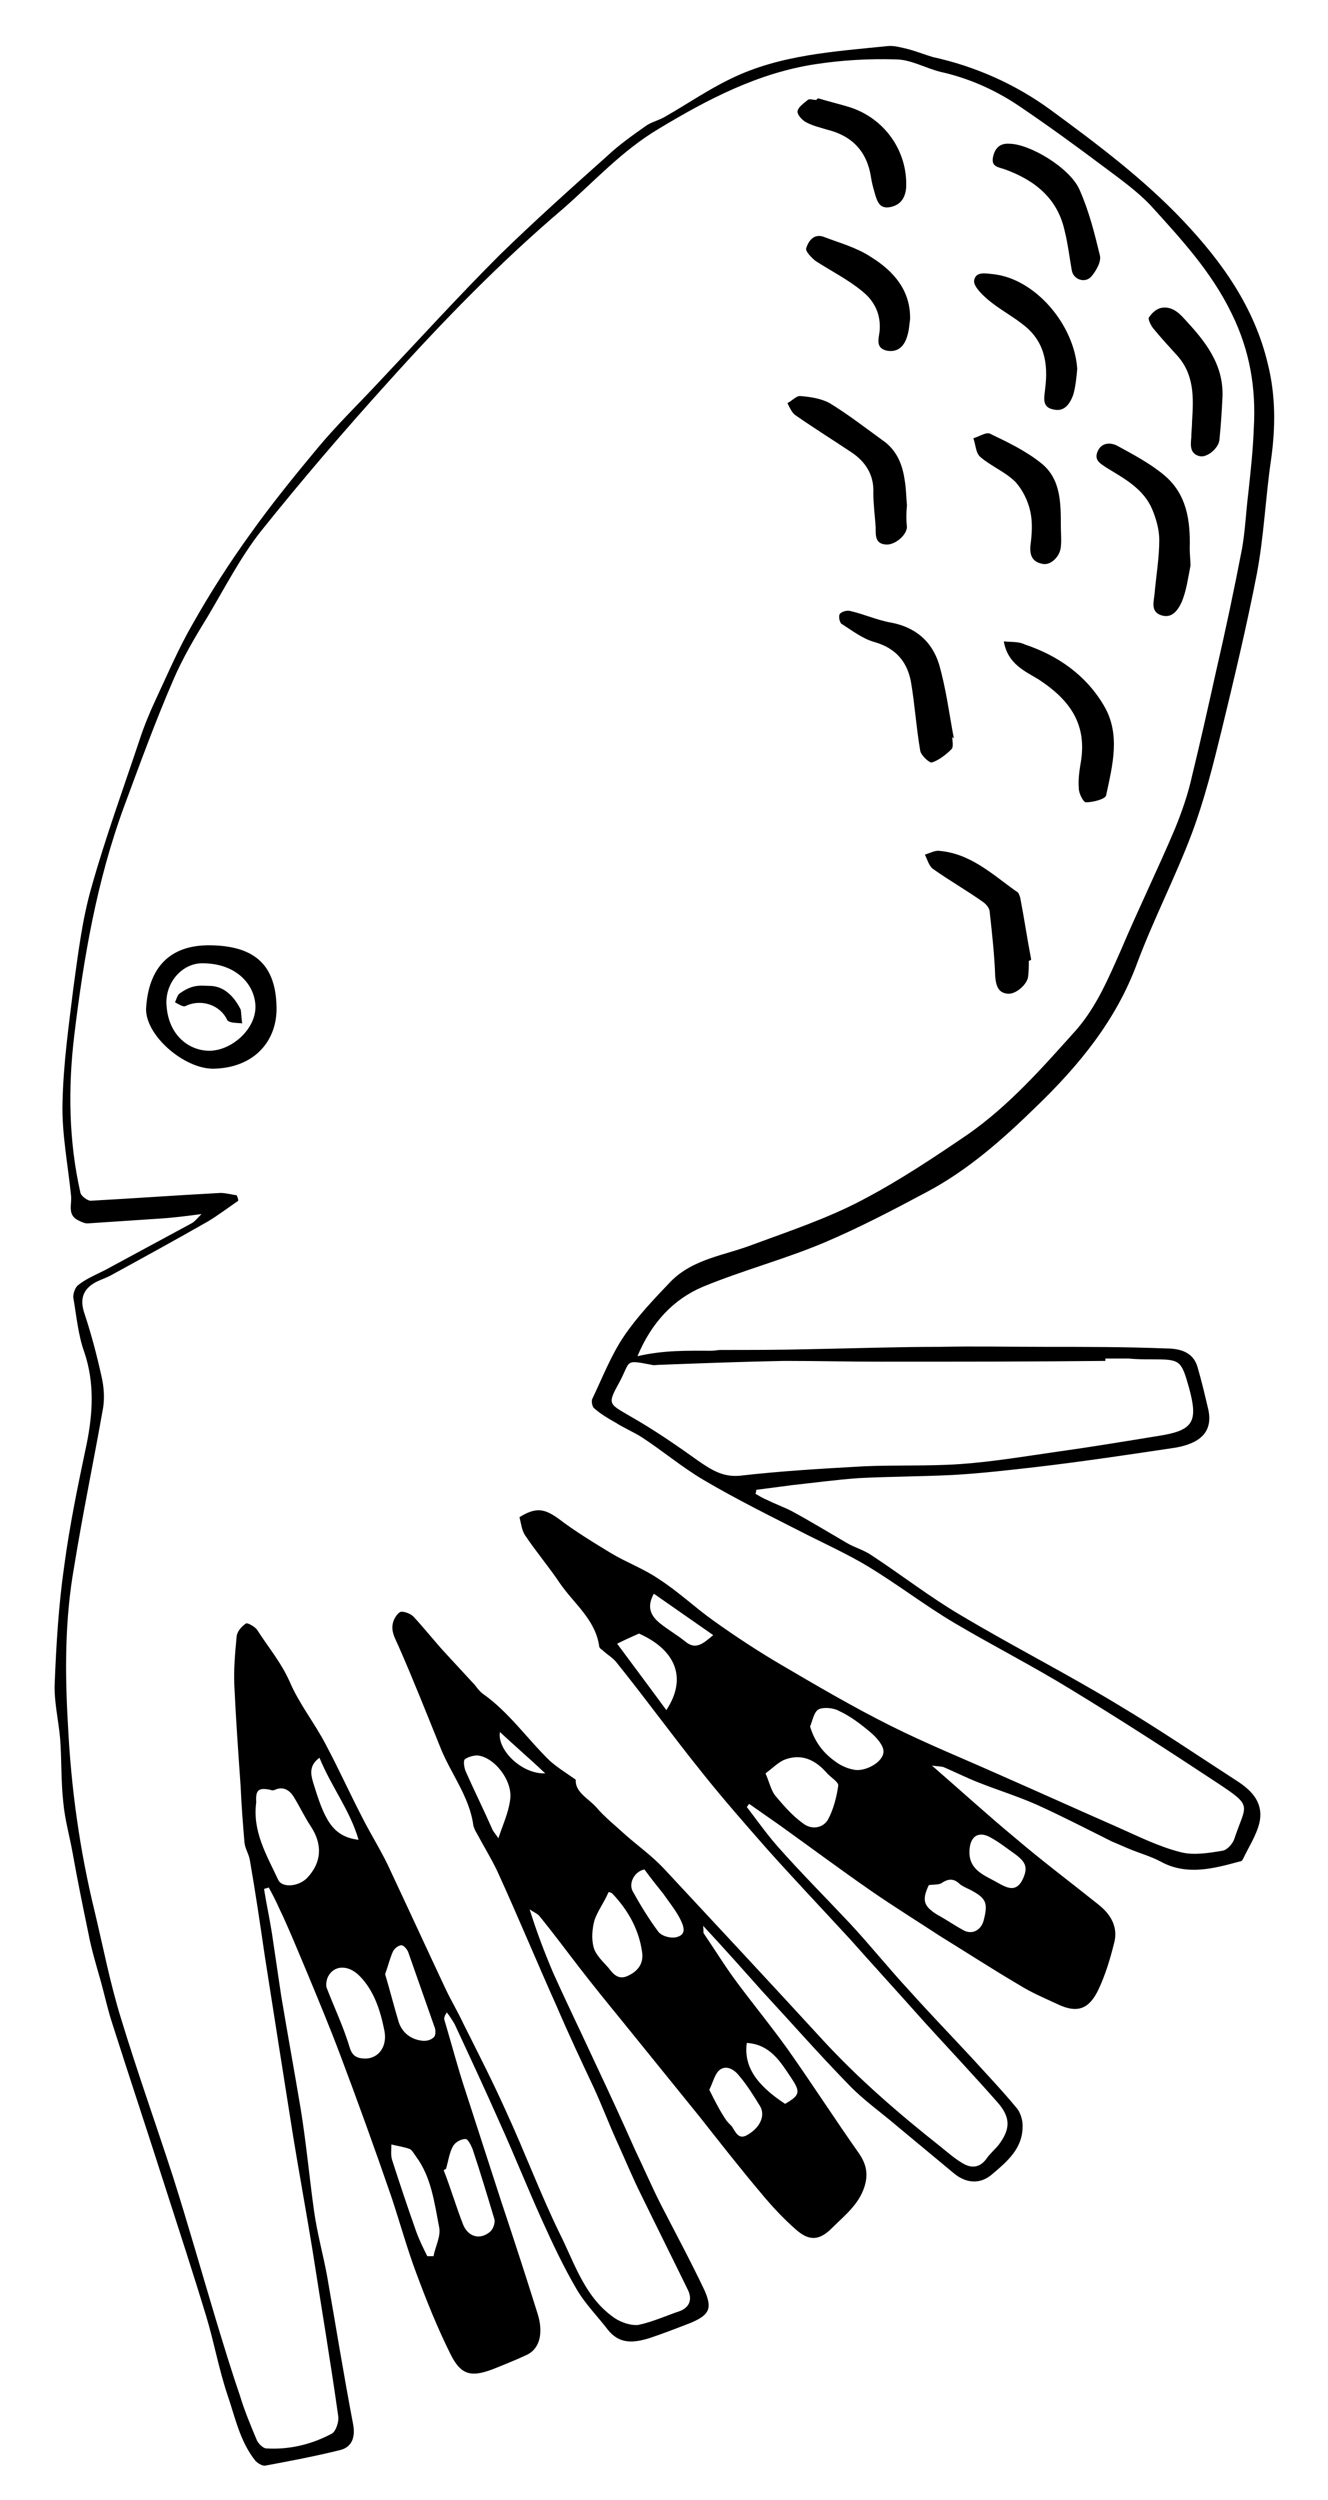 <svg class="octopus" viewBox="0 0 170 320">
    <path d="M91.1,172.9c0.4,0,0.8-0.1,1.1-0.1c3.8,0,7.6,0,11.4-0.1c5.6-0.1,11.2-0.3,16.8-0.3c4.4-0.1,8.8,0,13.2,0
      c5.2,0,10.3,0,15.5,0.2c1.7,0,3.6,0.3,4.2,2.4c0.5,1.7,0.9,3.4,1.3,5.1c0.9,3.4-1.3,4.7-4.1,5.2c-6,0.9-12,1.8-18,2.5
      c-3.5,0.4-7,0.8-10.5,1c-4,0.2-8,0.2-12,0.4c-2.9,0.2-5.8,0.6-8.6,0.9c-1.5,0.2-3,0.4-4.6,0.6c0,0.2,0,0.3-0.1,0.5
      c0.5,0.3,1,0.6,1.5,0.8c1,0.5,2.1,0.9,3.1,1.4c2.4,1.3,4.7,2.7,7.1,4.1c1,0.6,2.2,0.9,3.2,1.6c3.8,2.5,7.4,5.3,11.3,7.6
      c6.7,4,13.6,7.5,20.2,11.5c5.2,3.1,10.2,6.5,15.3,9.8c2,1.3,3.4,2.9,2.8,5.4c-0.4,1.6-1.4,3.1-2.1,4.6c-0.1,0.2-0.3,0.3-0.5,0.3
      c-3.3,0.9-6.7,1.8-10,0c-1.3-0.7-2.8-1.1-4.2-1.7c-0.7-0.3-1.4-0.6-2.1-0.9c-3.2-1.6-6.3-3.2-9.6-4.7c-2.5-1.1-5.1-1.9-7.6-2.9
      c-1.5-0.6-2.9-1.3-4.3-1.9c-0.3-0.1-0.8-0.1-1.5-0.2c3.8,3.3,7.2,6.4,10.7,9.3c3.4,2.9,7,5.6,10.5,8.4c1.7,1.3,2.7,3,2.1,5.1
      c-0.5,2-1.1,4-2,5.9c-1.2,2.5-2.7,3-5.1,1.9c-1.7-0.8-3.4-1.5-5-2.5c-3.4-2-6.8-4.2-10.2-6.3c-2.9-1.9-5.8-3.7-8.7-5.7
      c-3.9-2.7-7.8-5.6-11.7-8.4c-1.3-0.9-2.7-1.9-4-2.8c-0.1,0.1-0.2,0.3-0.3,0.4c1.3,1.7,2.5,3.4,3.9,5c3,3.4,6.2,6.6,9.3,9.9
      c2.6,2.8,5,5.8,7.6,8.6c2.6,2.9,5.3,5.7,7.9,8.5c2,2.2,4,4.3,5.9,6.6c0.4,0.5,0.7,1.4,0.7,2.1c0.1,3-2,4.7-4,6.4
      c-1.6,1.3-3.4,1-4.9-0.3c-2.4-2-4.7-3.9-7.1-5.9c-2.1-1.8-4.4-3.4-6.3-5.4c-3.8-3.9-7.4-8-11.1-12c-2.4-2.7-4.8-5.4-7.5-8.3
      c0.1,0.6,0,0.9,0.1,1c1.5,2.2,2.9,4.5,4.5,6.6c2.1,2.8,4.3,5.5,6.3,8.3c3.1,4.4,6,8.9,9.1,13.3c0.8,1.2,1.1,2.3,0.8,3.7
      c-0.6,2.6-2.6,4.1-4.3,5.8c-1.6,1.6-2.9,1.7-4.6,0.2c-1.6-1.4-3.1-3-4.5-4.7c-2.7-3.2-5.2-6.4-7.8-9.7c-3.4-4.2-6.8-8.4-10.2-12.6
      c-1.8-2.2-3.5-4.3-5.2-6.5c-1.7-2.2-3.4-4.5-5.2-6.7c-0.3-0.3-0.8-0.5-1.2-0.8c0.9,2.9,1.9,5.5,3,8.1c1.8,4,3.7,7.9,5.5,11.8
      c1.7,3.6,3.4,7.3,5,10.9c1.1,2.3,2.1,4.6,3.2,6.8c1.9,3.7,3.9,7.4,5.7,11.2c1,2.3,0.6,3.1-1.7,4.1c-1.8,0.7-3.6,1.4-5.4,2
      c-2,0.6-3.8,0.8-5.3-1.1c-1.3-1.7-2.9-3.3-4-5.2c-1.7-2.9-3.1-5.9-4.5-9c-1.8-4-3.4-8-5.2-12c-1.9-4.3-3.9-8.6-5.9-12.9
      c-0.3-0.5-0.6-1-1-1.5c-0.3,0.4-0.4,0.8-0.3,1c0.9,3,1.7,6.1,2.7,9.1c1.5,4.6,3,9.3,4.5,13.9c1.6,4.8,3.2,9.7,4.7,14.5
      c0.8,2.5,0.3,4.5-1.3,5.3c-1.5,0.7-3,1.3-4.5,1.9c-2.7,1-4,0.7-5.3-1.9c-1.7-3.4-3.1-6.9-4.4-10.4c-1.2-3.2-2.1-6.5-3.2-9.8
      c-2.1-6.1-4.3-12.2-6.6-18.3c-1.4-3.7-2.9-7.3-4.4-10.9c-1.1-2.6-2.1-5.1-3.3-7.6c-0.4-0.9-0.9-1.9-1.4-2.8
      c-0.2,0.1-0.4,0.1-0.6,0.2c0.3,1.9,0.7,3.7,1,5.6c0.4,2.7,0.8,5.4,1.2,8.1c0.8,4.8,1.7,9.7,2.5,14.5c0.7,4.3,1.1,8.7,1.7,13
      c0.4,2.9,1.2,5.7,1.7,8.5c1.1,6.3,2.1,12.5,3.3,18.8c0.3,1.6-0.1,2.9-1.6,3.3c-3.2,0.8-6.4,1.4-9.6,2c-0.4,0.1-1-0.3-1.3-0.6
      c-2-2.5-2.6-5.6-3.6-8.5c-1.1-3.3-1.7-6.7-2.7-10c-1.7-5.6-3.5-11.1-5.3-16.7c-2.2-6.9-4.5-13.8-6.7-20.7c-0.6-1.8-1-3.7-1.5-5.5
      c-0.6-2.1-1.2-4.1-1.6-6.2c-0.7-3.4-1.4-6.8-2-10.2c-0.4-2.2-1-4.3-1.2-6.5c-0.3-2.7-0.2-5.4-0.4-8.1c-0.2-2.4-0.8-4.8-0.7-7.1
      c0.2-5,0.5-10,1.2-14.9c0.7-5.3,1.8-10.6,2.9-15.8c0.8-4,1-7.8-0.3-11.7c-0.8-2.2-1-4.6-1.4-6.9c-0.1-0.5,0.2-1.4,0.6-1.7
      c1-0.8,2.2-1.3,3.4-1.9c3.7-2,7.4-4,11.1-6c0.4-0.2,0.7-0.6,1.3-1.2c-2.2,0.3-3.9,0.5-5.6,0.6c-3,0.2-6,0.4-9,0.6
      c-0.4,0-0.8-0.2-1.2-0.4c-1.4-0.7-0.8-2-0.9-3.1c-0.4-4-1.2-8-1.1-11.9c0.1-5,0.8-9.9,1.4-14.8c0.6-4.3,1.1-8.6,2.3-12.8
      c1.8-6.4,4.1-12.7,6.2-19c0.6-1.8,1.3-3.5,2.1-5.2c1.5-3.2,2.9-6.5,4.7-9.6c2.2-3.9,4.7-7.8,7.3-11.4c2.7-3.8,5.7-7.5,8.7-11.1
      c2.5-3,5.3-5.7,7.9-8.5c5.1-5.4,10.1-10.9,15.3-16.1c4.5-4.4,9.2-8.6,13.9-12.8c1.5-1.4,3.2-2.6,4.9-3.8c0.7-0.5,1.7-0.7,2.5-1.2
      c2.8-1.6,5.4-3.4,8.3-4.8c6.3-3.1,13.3-3.5,20.1-4.2c0.9-0.1,1.8,0.2,2.7,0.4c1.1,0.3,2.1,0.7,3.1,1c5.5,1.2,10.6,3.5,15,6.7
      c6,4.4,12,8.9,17.1,14.3c5,5.3,9.1,11.1,10.8,18.3c1,4,1,8.1,0.4,12.3c-0.7,4.8-0.9,9.7-1.8,14.5c-1.3,6.7-2.9,13.4-4.5,20
      c-1.1,4.5-2.2,8.9-3.8,13.2c-2.1,5.6-4.9,11-7,16.6c-2.7,7.4-7.5,13.2-13,18.5c-4.2,4.1-8.7,8.1-14,10.9c-4.3,2.3-8.7,4.6-13.2,6.5
      c-5,2.1-10.3,3.5-15.4,5.6c-3.8,1.6-6.6,4.6-8.4,8.9C85,172.8,88.1,172.9,91.1,172.9z M76.3,231.3c1.1,1.3,2.5,2.4,3.8,3.6
      c1.6,1.4,3.4,2.7,4.9,4.3c6.8,7.3,13.6,14.6,20.3,21.9c4.6,5,9.7,9.4,15,13.6c1,0.8,2,1.7,3.1,2.3c1.1,0.6,2.1,0.4,2.9-0.7
      c0.4-0.6,1-1.1,1.5-1.7c1.6-2.1,1.6-3.6-0.2-5.6c-3-3.4-6.1-6.7-9.2-10.1c-3.2-3.6-6.4-7.1-9.6-10.7c-3.5-3.8-7.1-7.6-10.5-11.4
      c-2.9-3.3-5.8-6.6-8.5-10c-3.7-4.6-7.1-9.3-10.8-13.9c-0.5-0.7-1.3-1.1-1.9-1.7c-0.2-0.1-0.4-0.3-0.4-0.5c-0.5-3.4-3.2-5.4-5-8
      c-1.4-2.1-3.1-4.1-4.5-6.2c-0.4-0.6-0.5-1.5-0.7-2.3c2.1-1.3,3.2-1.1,5,0.2c2.1,1.6,4.4,3,6.7,4.4c2,1.2,4.2,2,6.1,3.3
      c2.5,1.6,4.7,3.7,7.1,5.4c2.8,2,5.7,3.9,8.6,5.6c4.6,2.7,9.2,5.4,14,7.8c4.6,2.3,9.3,4.2,14,6.3c5,2.2,10.1,4.5,15.1,6.7
      c2.7,1.2,5.3,2.5,8.1,3.2c1.6,0.4,3.5,0.1,5.3-0.2c0.6-0.1,1.3-0.9,1.5-1.5c1.5-4.5,2.5-4.1-2.2-7.2c-6.2-4.1-12.4-8.1-18.8-12
      c-4.9-3-10-5.6-14.9-8.5c-3.7-2.2-7.2-4.9-11-7.2c-2.5-1.5-5.1-2.7-7.7-4c-4.5-2.3-9-4.5-13.4-7.1c-2.7-1.6-5.2-3.7-7.8-5.4
      c-1.1-0.7-2.3-1.2-3.4-1.9c-0.9-0.5-1.9-1.1-2.7-1.8c-0.3-0.2-0.4-0.9-0.3-1.2c1.3-2.7,2.4-5.6,4.1-8.1c1.7-2.5,3.8-4.7,5.9-6.9
      c2.9-3,7-3.4,10.6-4.8c4.6-1.7,9.4-3.3,13.8-5.6c4.8-2.5,9.3-5.5,13.7-8.5c5.3-3.7,9.6-8.6,13.9-13.4c2.6-3,4.1-6.6,5.7-10.2
      c2.2-5.2,4.7-10.3,6.9-15.5c0.9-2.2,1.7-4.5,2.2-6.8c1.1-4.5,2.1-9,3.1-13.5c1.2-5.2,2.3-10.4,3.3-15.6c0.4-2.3,0.5-4.7,0.8-7.1
      c0.3-2.8,0.6-5.5,0.7-8.3c0.3-5.1-0.5-9.9-2.8-14.6c-2.6-5.4-6.5-9.6-10.4-13.9c-1.7-1.8-3.8-3.3-5.8-4.8c-3.6-2.7-7.3-5.4-11-7.9
      c-3.1-2.1-6.5-3.6-10.1-4.4c-2-0.5-3.8-1.6-5.8-1.6c-3.4-0.1-6.8,0.1-10.1,0.6c-7.4,1.1-13.9,4.5-20.2,8.3
      c-4.7,2.8-8.2,6.7-12.2,10.2C64.1,33.5,56.7,41.1,49.6,49c-5.6,6.2-11,12.5-16.2,19c-2.6,3.3-4.6,7.2-6.8,10.9
      c-1.6,2.6-3.2,5.3-4.4,8.1c-2.3,5.3-4.3,10.8-6.3,16.2c-3.5,9.5-5.2,19.4-6.4,29.4c-0.8,6.7-0.7,13.5,0.8,20.1c0.1,0.4,0.9,1,1.3,1
      c5.5-0.3,11-0.7,16.6-1c0.7,0,1.4,0.2,2.1,0.3c0.1,0.2,0.2,0.5,0.2,0.7c-1.3,0.9-2.5,1.8-3.8,2.6c-4.2,2.4-8.4,4.7-12.6,7
      c-0.6,0.3-1.2,0.5-1.8,0.8c-1.7,0.9-2.1,2.2-1.5,4c0.9,2.7,1.6,5.4,2.2,8.1c0.3,1.3,0.4,2.7,0.2,4c-1.2,6.8-2.6,13.5-3.7,20.3
      c-1.2,6.7-1.2,13.5-0.8,20.3c0.4,8.1,1.5,16,3.4,23.8c1.1,4.6,2,9.3,3.4,13.8c2.1,6.9,4.5,13.6,6.7,20.4c1.9,6,3.6,12,5.4,18
      c1,3.3,2,6.6,3.1,9.8c0.6,2,1.4,3.9,2.2,5.8c0.2,0.4,0.7,0.9,1.1,1c3,0.2,5.9-0.5,8.5-1.9c0.5-0.3,0.9-1.5,0.8-2.2
      c-1-7.1-2.2-14.2-3.3-21.3c-0.8-4.9-1.7-9.8-2.5-14.7c-1.2-7.6-2.4-15.2-3.6-22.9c-0.6-4.1-1.2-8.2-1.9-12.2
      c-0.1-0.8-0.6-1.5-0.7-2.3c-0.2-2.4-0.4-4.9-0.5-7.3c-0.3-4.3-0.6-8.5-0.8-12.8c-0.1-2.1,0.1-4.3,0.3-6.4c0.1-0.6,0.6-1.2,1.2-1.6
      c0.2-0.1,1.1,0.4,1.4,0.8c1.4,2.2,3.1,4.2,4.2,6.7c1.2,2.8,3.2,5.3,4.6,8c1.6,3,3,6.1,4.6,9.2c1.2,2.4,2.7,4.7,3.8,7.2
      c2.3,4.9,4.6,9.9,6.9,14.8c0.7,1.5,1.6,3,2.3,4.5c1.9,3.8,3.8,7.5,5.5,11.3c2.4,5.2,4.4,10.6,6.9,15.7c1.9,3.8,3.2,8.2,7.1,10.8
      c0.8,0.5,2,0.9,2.9,0.8c1.9-0.4,3.6-1.2,5.4-1.8c1.2-0.5,1.5-1.5,1-2.6c-2-4.1-4-8.1-6-12.2c-1.1-2.2-2-4.4-3-6.6
      c-1.1-2.4-2-4.8-3.1-7.2c-1.6-3.4-3.2-6.8-4.7-10.3c-2.6-5.8-5-11.6-7.6-17.3c-0.8-1.7-1.8-3.3-2.7-5c-0.2-0.3-0.3-0.6-0.4-0.9
      c-0.5-3.8-3-6.8-4.3-10.2c-1.7-4.2-3.4-8.5-5.2-12.6c-0.5-1.2-1.3-2.3-0.6-3.7c0.2-0.4,0.6-0.9,0.9-0.9c0.5,0,1.2,0.3,1.5,0.6
      c1.5,1.6,2.8,3.3,4.3,4.9c1.2,1.3,2.4,2.6,3.6,3.9c0.3,0.4,0.6,0.8,1,1.1c3.4,2.4,5.7,5.8,8.6,8.6c0.9,0.8,2,1.5,3.3,2.4
      C73.6,229.4,75.3,230.2,76.3,231.3z M112.7,174.3c-4.1,0-8.2-0.1-12.3-0.1c-5.3,0.1-10.6,0.3-15.9,0.5c-0.4,0-0.8,0.1-1.1,0
      c-3.6-0.7-2.6-0.5-4.2,2.4c-1.5,2.7-1.2,2.6,1.5,4.2c3,1.7,5.9,3.7,8.7,5.7c1.6,1.1,3.1,2.1,5.3,1.9c5.2-0.6,10.4-0.9,15.7-1.2
      c4.2-0.2,8.4,0,12.6-0.3c4.2-0.3,8.3-1,12.5-1.6c4.3-0.6,8.5-1.3,12.8-2c4.5-0.7,5.1-1.8,3.9-6.2c-1-3.5-1.1-3.6-4.7-3.6
      c-1,0-2,0-3-0.1c-1,0-2,0-3,0c0,0.1,0,0.2,0,0.3C132,174.3,122.4,174.3,112.7,174.3z M35.6,240.6c0.5,1.1,2.6,0.9,3.7-0.2
      c1.9-2,2-4.3,0.5-6.6c-0.8-1.2-1.4-2.5-2.2-3.8c-0.5-0.8-1.3-1.4-2.4-0.9c-0.2,0.1-0.4,0.1-0.6,0c-1.5-0.3-1.9,0-1.8,1.6
      C32.3,234.4,34.1,237.4,35.6,240.6z M99.2,229.8c1.1,1.3,2.2,2.6,3.6,3.6c1,0.8,2.5,0.7,3.2-0.5c0.7-1.3,1.1-2.9,1.3-4.3
      c0.1-0.5-1-1.1-1.5-1.7c-1.5-1.7-3.3-2.5-5.5-1.6c-0.8,0.4-1.5,1.1-2.3,1.7C98.5,228.2,98.7,229.1,99.2,229.8z M49.2,259.9
      c-0.5-2.5-1.3-5.1-3.2-7c-1.4-1.4-3.2-1.4-4,0.1c-0.2,0.4-0.3,1-0.2,1.4c1,2.6,2.2,5.1,3,7.8c0.4,1.2,1.2,1.3,2.1,1.3
      C48.6,263.4,49.6,261.8,49.2,259.9z M107.4,225.8c0.5,0.3,1.2,0.6,1.8,0.7c1.4,0.4,3.9-0.9,3.9-2.3c0-0.8-0.9-1.8-1.6-2.4
      c-1.3-1.1-2.6-2.1-4.1-2.8c-0.7-0.4-2-0.5-2.6-0.2c-0.6,0.3-0.8,1.5-1.1,2.2C104.4,223.3,105.7,224.7,107.4,225.8z M59.3,284.8
      c0.7,1.6,2.2,1.9,3.4,0.9c0.4-0.3,0.7-1.1,0.6-1.6c-0.9-3-1.8-6-2.8-9c-0.2-0.5-0.6-1.3-0.9-1.3c-0.6,0-1.3,0.4-1.6,0.9
      c-0.5,0.9-0.6,1.9-0.9,2.9c-0.1,0.1-0.2,0.1-0.3,0.2C57.7,280.1,58.4,282.5,59.3,284.8z M76.1,245.8c-0.3,1.1-0.4,2.4-0.1,3.5
      c0.3,1,1.2,1.8,1.9,2.6c0.6,0.8,1.3,1.6,2.5,1c1.3-0.6,2-1.6,1.8-3c-0.4-2.9-1.8-5.4-3.8-7.5c-0.2-0.2-0.5-0.2-0.5-0.2
      C77.3,243.6,76.5,244.6,76.1,245.8z M56.2,285c-0.6-3.1-1-6.3-2.9-8.9c-0.3-0.4-0.5-0.8-0.8-1c-0.8-0.3-1.6-0.4-2.4-0.6
      c0,0.7-0.1,1.4,0.1,2c1,3.1,2,6.1,3.1,9.2c0.4,1.1,0.9,2.1,1.4,3.1c0.3,0,0.5,0,0.8,0C55.7,287.6,56.5,286.2,56.2,285z M51,258.7
      c0.4,1.4,1.5,2.3,2.9,2.5c0.5,0.1,1.2,0,1.6-0.4c0.3-0.2,0.3-1,0.1-1.4c-1.1-3.1-2.2-6.3-3.3-9.4c-0.1-0.4-0.6-1-0.9-1
      c-0.4,0-0.9,0.4-1.1,0.8c-0.4,0.9-0.6,1.8-1,2.9C49.9,254.7,50.4,256.7,51,258.7z M81.8,209.1c-0.9,0.4-1.8,0.8-2.8,1.3
      c2,2.7,4.1,5.5,6.3,8.5C88,214.8,86.5,211.2,81.8,209.1z M120,245.1c1.1,0.6,2.1,1.3,3.2,1.9c1.1,0.7,2.3,0.2,2.7-1.1
      c0.6-2.3,0.4-2.9-1.7-4c-0.4-0.2-0.9-0.4-1.3-0.7c-0.7-0.7-1.4-0.8-2.3-0.2c-0.4,0.3-1.1,0.2-1.7,0.3C118,243.2,118.2,244,120,245.1
      z M92.9,271.3c0.2,0.3,0.5,0.6,0.8,0.9c0.5,0.8,0.9,1.8,2.1,1c1.5-0.9,2.2-2.4,1.5-3.6c-0.8-1.3-1.6-2.6-2.6-3.8
      c-0.6-0.8-1.6-1.5-2.5-0.9c-0.7,0.5-0.9,1.6-1.4,2.6C91.5,268.9,92.1,270.1,92.9,271.3z M65.3,230.4c0.4-2.4-2-5.5-4.2-5.7
      c-0.5,0-1.2,0.2-1.6,0.5c-0.2,0.2-0.1,1,0.1,1.5c1.1,2.5,2.3,4.9,3.4,7.4c0.1,0.3,0.4,0.6,0.8,1.2C64.4,233.5,65.1,232,65.3,230.4z
       M127.9,241.1c1.1,0.6,2.2,1.1,3-0.5c0.7-1.5,0.5-2.2-1-3.3c-1-0.7-2-1.5-3.1-2.1c-1.6-0.9-2.7-0.1-2.7,1.9
      C124.1,239.5,126.2,240.1,127.9,241.1z M81,242.1c1,1.8,2.1,3.6,3.3,5.2c0.5,0.6,1.8,0.9,2.5,0.6c1.2-0.4,0.6-1.6,0.2-2.4
      c-0.6-1.1-1.4-2.1-2.1-3.1c-0.8-1-1.6-2-2.4-3.1C81.3,239.5,80.4,241,81,242.1z M100.5,269.3c1.9-1.1,2-1.5,0.8-3.3
      c-1.4-2.1-2.7-4.3-5.7-4.5C95.2,264.4,96.7,266.8,100.5,269.3z M40.9,225c-1.4,1-1.1,2.2-0.8,3.2c1.4,4.6,2.4,6.9,5.8,7.3
      C44.8,231.7,42.4,228.7,40.9,225z M84.5,207.8c1,0.8,2.2,1.5,3.2,2.3c1.3,1.1,2.2,0.4,3.6-0.8c-2.6-1.8-5-3.5-7.6-5.3
      C82.7,205.8,83.4,206.9,84.5,207.8z M69.8,227c-2-1.9-4-3.6-5.8-5.3C63.6,223.9,66.7,227.1,69.8,227z M18.7,129.1
      c0.3-5.2,3-8.2,8.3-8.1c5.9,0.1,8.3,2.8,8.4,7.9c0.1,4.3-2.8,7.8-8.1,7.9C23.5,136.8,18.6,132.5,18.7,129.1z M26.8,134.5
      c2.8,0,5.9-2.7,5.9-5.6c0-2.7-2.3-5.6-6.8-5.6c-2.5,0-4.6,2.3-4.6,5C21.4,132.5,24.2,134.5,26.8,134.5z M152.3,70.2
      c0.1-3.6-0.4-7-3.3-9.4c-1.8-1.5-3.9-2.6-5.9-3.7c-0.9-0.5-2.1-0.5-2.6,0.7c-0.5,1.2,0.5,1.6,1.2,2.1c2.3,1.4,4.7,2.7,5.8,5.3
      c0.5,1.2,0.9,2.6,0.9,3.9c0,2.3-0.4,4.6-0.6,6.9c-0.1,1-0.5,2.2,0.7,2.7c1.5,0.6,2.3-0.6,2.8-1.7c0.6-1.5,0.8-3.1,1.1-4.6
      C152.4,71.8,152.3,71,152.3,70.2z M122.1,94.5c-0.6-3.2-1-6.4-1.9-9.5c-0.9-2.9-3-4.7-6.1-5.3c-1.8-0.3-3.5-1.1-5.3-1.5
      c-0.4-0.1-1.1,0.1-1.3,0.4c-0.2,0.3,0,1.2,0.3,1.3c1.4,0.9,2.7,1.9,4.2,2.3c2.7,0.8,4.1,2.5,4.6,5c0.5,2.9,0.7,6,1.2,8.9
      c0.1,0.6,1.2,1.6,1.5,1.5c0.9-0.3,1.8-1,2.5-1.7c0.3-0.3,0.1-1.1,0.1-1.6C122,94.5,122.1,94.5,122.1,94.5z M116.1,64.7
      c-0.1-1.1-0.1-2.2-0.3-3.3c-0.3-2.1-1.1-3.9-2.9-5.1c-2.2-1.6-4.4-3.3-6.7-4.7c-1.1-0.6-2.5-0.8-3.7-0.9c-0.5-0.1-1.1,0.6-1.7,0.9
      c0.3,0.6,0.6,1.3,1.1,1.6c2.3,1.6,4.7,3.1,7.1,4.7c1.8,1.2,2.9,2.9,2.8,5.2c0,1.5,0.2,2.9,0.3,4.4c0,1-0.1,2.1,1.3,2.2
      c1.1,0.1,2.6-1.1,2.7-2.2C116,66.6,116,65.7,116.1,64.7C116,64.7,116,64.7,116.1,64.7z M128.5,82.1c0.5,2.9,2.7,3.8,4.5,4.9
      c3.8,2.5,6.1,5.5,5.4,10.3c-0.2,1.2-0.4,2.4-0.3,3.6c0,0.7,0.6,1.8,0.9,1.8c0.9,0,2.5-0.4,2.6-0.9c0.8-3.8,1.9-7.8-0.3-11.5
      c-2.3-3.9-5.9-6.4-10.1-7.8C130.4,82.1,129.5,82.2,128.5,82.1z M132,122.8c-0.5-2.6-0.9-5.3-1.4-7.9c-0.1-0.3-0.2-0.7-0.5-0.8
      c-3.1-2.2-5.9-4.9-10-5.2c-0.5,0-1.1,0.3-1.7,0.5c0.3,0.6,0.5,1.4,1,1.8c2.1,1.5,4.4,2.8,6.5,4.3c0.4,0.3,0.8,0.8,0.8,1.3
      c0.3,2.7,0.6,5.4,0.7,8.2c0.1,1.2,0.4,2.1,1.6,2.2c1,0.1,2.4-1.1,2.6-2.1c0.1-0.7,0.1-1.4,0.1-2.1C131.9,122.9,132,122.9,132,122.8z
       M129.2,18.4c-1.3-0.1-1.9,0.7-2.1,1.8c-0.2,1.2,0.8,1.2,1.6,1.5c3.8,1.4,6.7,3.7,7.6,7.9c0.4,1.6,0.6,3.3,0.9,5
      c0.2,1.2,1.7,1.7,2.5,0.8c0.6-0.7,1.3-1.9,1.1-2.7c-0.7-2.9-1.4-5.7-2.6-8.4C137,21.5,131.8,18.4,129.2,18.4z M137.9,47.2
      c-0.4-5.7-5.4-11.5-10.7-12.1c-1-0.1-2.3-0.4-2.5,0.8c-0.1,0.7,0.9,1.7,1.7,2.4c1.4,1.2,3.1,2.1,4.5,3.2c2.8,2.1,3.3,5,2.9,8.2
      c-0.1,1.1-0.5,2.4,1,2.7c1.5,0.4,2.2-0.8,2.6-1.9C137.7,49.4,137.8,48.3,137.9,47.2z M156.5,50.7c0.1-4.2-2.3-7.1-4.9-9.9
      c-0.8-0.9-1.7-1.6-2.9-1.4c-0.6,0.1-1.2,0.6-1.6,1.2c-0.2,0.2,0.2,1,0.5,1.4c0.9,1.1,1.9,2.2,2.9,3.3c2.4,2.5,2.3,5.5,2.1,8.6
      c0,0.7-0.1,1.4-0.1,2.1c-0.1,1-0.2,2.1,1.1,2.4c0.9,0.2,2.4-1,2.5-2.1C156.3,54.4,156.4,52.6,156.5,50.7z M135.8,67.3
      c0-2.9,0-6-2.5-8c-2-1.6-4.3-2.7-6.6-3.8c-0.5-0.2-1.4,0.4-2.1,0.6c0.3,0.8,0.3,1.9,0.9,2.4c1.4,1.2,3.2,1.9,4.5,3.2
      c0.9,1,1.6,2.4,1.9,3.8c0.3,1.4,0.2,2.9,0,4.4c-0.1,1.4,0.4,2.1,1.7,2.3c1,0.1,2.1-1,2.2-2.2C135.9,69.1,135.8,68.2,135.8,67.3z
       M104.5,12.8c-0.4,0-0.9-0.2-1.1,0c-0.5,0.4-1.2,0.9-1.3,1.4c-0.1,0.4,0.5,1.1,1,1.4c0.9,0.5,1.8,0.7,2.8,1c3.2,0.8,5.1,2.8,5.6,6.1
      c0.1,0.7,0.3,1.4,0.5,2.1c0.3,1,0.6,2,2,1.7c1.4-0.3,1.9-1.3,2-2.5c0.2-4.7-2.8-8.9-7.3-10.3c-1.3-0.4-2.6-0.7-3.9-1.1
      C104.6,12.6,104.6,12.7,104.5,12.8z M116.5,40.9c0.1-3.7-2.1-6.2-5-8c-1.8-1.2-4-1.8-6.1-2.6c-1.2-0.4-1.9,0.5-2.2,1.5
      c-0.1,0.4,0.7,1.2,1.2,1.6c2,1.3,4.2,2.4,6,3.9c1.5,1.2,2.4,2.9,2.2,5.1c-0.1,0.9-0.6,2.2,1,2.5c1.3,0.2,2.2-0.5,2.6-2.1
      C116.4,42.1,116.4,41.5,116.5,40.9z M27,126.2c-1.2,0-2.2-0.3-3.9,0.9c-0.4,0.2-0.5,0.8-0.7,1.2c0.4,0.2,1,0.6,1.3,0.5
      c2-1,4.5-0.2,5.4,1.8c0.4,0.4,1.2,0.3,1.9,0.4c-0.1-0.6-0.1-1.4-0.2-1.8C30.2,128,29,126.3,27,126.2z"/>
  </svg>